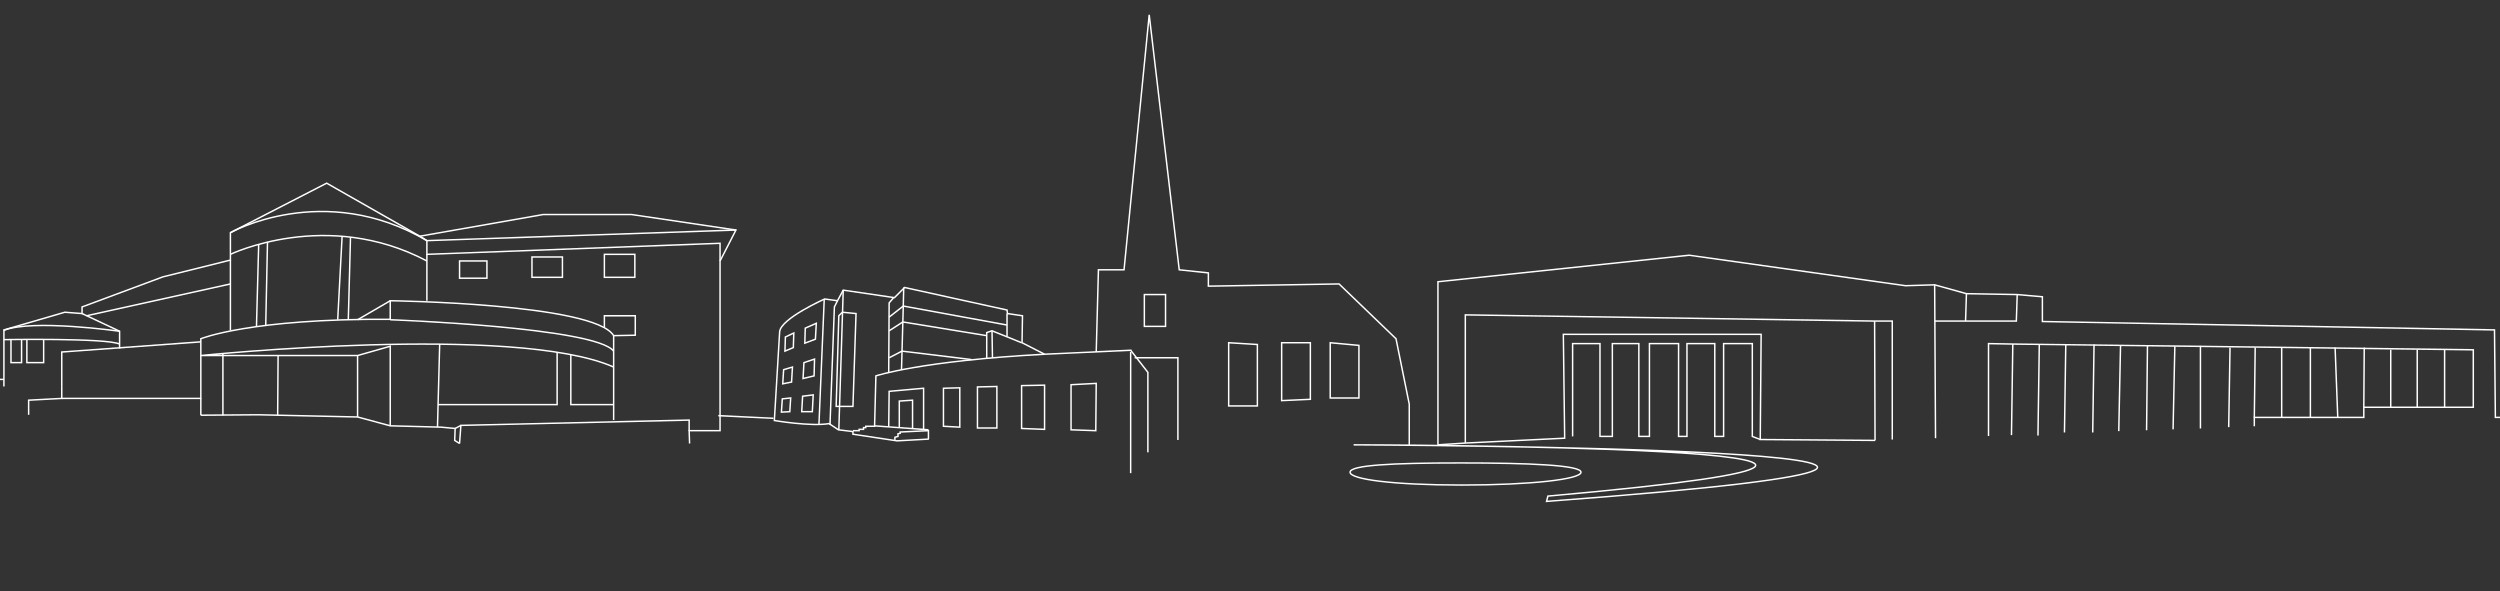 <?xml version="1.0" encoding="UTF-8"?>
<svg width="846px" height="200px" viewBox="0 0 846 200" version="1.1" xmlns="http://www.w3.org/2000/svg" xmlns:xlink="http://www.w3.org/1999/xlink">
    <rect x="0" y="0" width="846" height="200" fill="#333333" stroke="none"/>
    <!-- Generator: Sketch 43 (38999) - http://www.bohemiancoding.com/sketch -->
    <title>iPad Portrait</title>
    <desc>Created with Sketch.</desc>
    <defs></defs>
    <g id="Page-1" stroke="none" stroke-width="1" fill="none" fill-rule="evenodd">
        <g id="iPad-Portrait" stroke-width="0.5" stroke="#FFFFFF">
            <g id="MessiahCollege2017" transform="translate(-283, 5)">
                <g id="Layer_3">
                    <g id="Group">
                        <g transform="translate(653.957, 0)">
                            <polyline id="Shape" points="0.004 114.12 0.751 86.301 9.417 86.301 17.933 0.003 28.093 86.301 37.954 87.348 37.954 91.835 82.179 91.087 101.452 109.633 105.934 131.769 105.934 145.678"></polyline>
                            <rect id="Rectangle-path" x="16.289" y="94.677" width="7.172" height="10.769"></rect>
                            <polyline id="Shape" points="13.002 116.064 27.644 116.064 27.644 143.883"></polyline>
                            <polygon id="Shape" points="44.826 110.979 54.538 111.578 54.538 132.367 44.826 132.367"></polygon>
                            <polygon id="Shape" points="62.755 110.979 72.467 110.979 72.467 130.123 62.755 130.572"></polygon>
                            <polygon id="Shape" points="79.19 110.979 88.902 111.877 88.902 129.675 79.19 129.675"></polygon>
                        </g>
                        <g transform="translate(545.041, 91.686)" id="Shape">
                            <polyline points="120.573 21.836 126.4 29.314 126.4 56.385"></polyline>
                            <path d="M120.573,63.415 L120.573,21.836 L91.438,23.182 L83.818,19.294 L83.968,10.17 L78.888,9.422 L78.738,8.226 L44.076,0.598 L40.639,4.038 L23.308,1.496 L21.366,5.085 L17.033,4.487 C17.033,4.487 2.241,11.068 1.793,15.555 L0,45.617 C0,45.617 12.252,47.711 18.527,46.664 L21.664,48.758 L26.595,49.356 L26.595,50.253 L41.536,52.497 L52.293,51.899"></path>
                            <path d="M91.438,23.182 C49.604,25.426 34.364,30.511 34.364,30.511 L33.916,47.561 L30.928,47.561 L30.928,48.01 L30.181,48.01 L30.181,48.608 L28.687,48.608 L28.687,49.057 L26.595,49.057"></path>
                            <path d="M78.738,9.422 L78.738,17.2"></path>
                            <polyline points="43.777 0.598 43.628 6.88 43.03 28.417"></polyline>
                            <polyline points="78.738 13.311 43.628 6.88 38.846 10.619"></polyline>
                            <polyline points="38.846 15.255 43.478 12.264 71.866 16.901"></polyline>
                            <polyline points="71.866 24.528 71.866 15.854 73.659 15.255 83.669 19.294"></polyline>
                            <polyline points="38.846 24.379 43.179 22.135 66.636 24.977"></polyline>
                            <polyline points="38.697 29.314 38.846 5.833 40.341 4.038"></polyline>
                            <path d="M23.308,1.496 L21.814,48.758"></path>
                            <polyline points="21.366 5.085 20.32 7.179 18.826 47.112"></polyline>
                            <polygon points="21.814 10.17 23.009 8.974 27.641 9.422 26.595 40.831 21.814 40.831 20.917 40.831"></polygon>
                            <polyline points="52.144 51.899 52.144 49.057 42.582 49.505 42.582 49.954 41.835 50.104 41.835 51.001 40.789 51.3 40.789 52.198"></polyline>
                            <path d="M16.883,4.487 L15.091,46.963"></path>
                            <path d="M33.767,47.412 L52.144,48.758"></path>
                            <polyline points="38.697 47.711 38.846 35.746 50.5 34.699 50.5 48.608"></polyline>
                            <polyline points="42.283 47.86 42.283 39.036 46.765 38.737 46.765 48.459"></polyline>
                            <path d="M73.659,15.255 L73.808,24.379"></path>
                            <polygon points="57.224 34.699 62.752 34.549 62.752 47.86 57.224 47.561"></polygon>
                            <polygon points="68.728 34.25 75.302 34.1 75.302 48.159 68.728 48.159"></polygon>
                            <polygon points="83.669 33.801 91.438 33.652 91.438 48.608 83.669 48.309"></polygon>
                            <polygon points="100.403 33.502 108.919 33.054 108.77 49.057 100.403 48.758"></polygon>
                            <polygon points="10.459 14.358 14.194 12.713 13.895 18.097 10.309 19.443"></polygon>
                            <polygon points="3.735 17.349 6.574 16.003 6.425 20.939 3.586 22.135"></polygon>
                            <polygon points="10.011 26.024 13.596 24.828 13.447 30.511 9.712 31.408"></polygon>
                            <polygon points="3.138 28.417 6.126 27.52 5.827 32.605 2.839 33.203"></polygon>
                            <polygon points="9.562 37.391 13.148 36.942 12.849 42.626 9.264 42.626"></polygon>
                            <polygon points="2.69 38.288 5.528 37.989 5.23 42.626 2.391 42.775"></polygon>
                        </g>
                        <g transform="translate(739.571, 81.216)" id="Shape">
                            <path d="M78.439,73.585 C78.439,75.978 61.407,77.923 38.099,77.923 C14.791,77.923 0.299,75.978 0.299,73.585 C0.299,71.192 14.343,70.444 37.651,70.444 C60.959,70.444 78.439,71.192 78.439,73.585 Z"></path>
                            <path d="M1.494,64.312 C1.494,64.312 305.988,65.509 66.786,83.456 L67.234,81.662 C257.431,64.761 1.494,64.312 1.494,64.312 Z"></path>
                            <polyline points="177.945 62.817 139.099 62.518 139.398 26.921 72.463 26.921 72.911 62.069 39.294 63.714 30.031 64.312 30.031 9.123 115.044 0.15 188.255 10.469 198.116 10.17 208.873 13.162 226.055 13.461 234.571 14.209 234.571 22.584 387.565 25.426 387.864 55.039 650.972 55.039"></polyline>
                            <path d="M177.945,62.817 L177.796,22.435"></path>
                            <polyline points="39.294 63.714 39.294 20.341 177.796 22.435 183.772 22.435 183.772 62.518"></polyline>
                            <polyline points="75.601 61.471 75.601 30.062 84.864 30.062 84.864 61.471 89.047 61.471 89.047 30.062 98.012 30.062 98.012 61.471 101.598 61.471 101.598 30.062 111.459 30.062 111.459 61.471 114.297 61.471 114.297 30.062 123.71 30.062 123.71 61.471 126.698 61.471 126.698 30.062 136.41 30.062 136.41 61.471 139.099 62.518"></polyline>
                            <path d="M198.414,62.069 L198.116,10.17"></path>
                            <path d="M208.574,22.435 L208.873,13.162"></path>
                            <polyline points="198.116 22.435 225.756 22.435 226.055 13.461"></polyline>
                            <polyline points="216.343 61.321 216.343 30.062 224.561 30.212 380.394 32.156 380.394 51.599 343.34 51.599 343.34 55.039 306.287 55.039 306.287 58.031"></polyline>
                            <path d="M224.113,61.022 L224.561,30.212"></path>
                            <path d="M233.077,61.171 L233.525,30.361"></path>
                            <path d="M242.042,60.124 L242.49,30.361"></path>
                            <path d="M251.604,60.124 L252.052,30.361"></path>
                            <path d="M260.419,59.676 L261.016,30.81"></path>
                            <path d="M269.832,59.377 L270.13,30.81"></path>
                            <path d="M278.796,59.078 L279.394,30.96"></path>
                            <path d="M288.059,58.778 L288.059,30.81"></path>
                            <path d="M297.621,58.33 L298.07,31.408"></path>
                            <path d="M306.287,55.039 L306.586,31.408"></path>
                            <path d="M315.55,55.039 L315.55,31.408"></path>
                            <path d="M325.262,55.039 L325.262,31.408"></path>
                            <path d="M334.525,55.039 L333.629,31.408"></path>
                            <path d="M343.34,51.599 L343.49,31.408"></path>
                            <path d="M352.454,51.599 L352.454,32.156"></path>
                            <path d="M361.419,51.599 L361.419,32.156"></path>
                            <path d="M370.682,51.599 L370.682,32.156"></path>
                        </g>
                        <g transform="translate(283.876, 56.987)">
                            <path d="M242.191,78.67 L260.867,79.568" id="Shape"></path>
                            <polyline id="Shape" points="232.479 88.093 232.33 83.755 242.789 83.755 242.789 26.323 248.167 15.854 212.907 10.619 182.876 10.619 141.191 17.948 109.666 -7.74187902e-05 77.095 16.751 77.095 26.024 54.235 31.707 26.894 41.878 26.894 44.121 21.067 43.672 0.448 49.655 0.448 68.799"></polyline>
                            <polyline id="Shape" points="67.084 78.521 86.507 78.371 120.124 79.119 131.181 82.11 148.363 82.559 153.144 83.008 152.994 87.046 154.638 88.093"></polyline>
                            <polyline id="Shape" points="20.021 68.949 20.021 72.837 8.815 73.436 8.815 78.371"></polyline>
                            <path d="M20.021,72.837 L67.084,72.837 L67.084,52.646 C67.084,52.646 83.818,45.766 131.181,46.065 L131.181,39.784 C131.181,39.784 200.207,40.681 206.781,51.599 L206.781,80.166" id="Shape"></path>
                            <path d="M120.124,46.215 L131.181,39.784" id="Shape"></path>
                            <path d="M131.181,46.215 C131.181,46.215 200.655,48.758 206.781,56.834" id="Shape"></path>
                            <path d="M206.781,62.218 C173.164,47.412 67.084,58.33 67.084,58.33 L90.392,58.33 L120.124,58.33 L131.181,55.189 L131.181,82.11" id="Shape"></path>
                            <path d="M120.124,58.33 L120.124,79.119" id="Shape"></path>
                            <path d="M74.555,57.731 L74.555,78.521" id="Shape"></path>
                            <polyline id="Shape" points="141.191 17.948 143.581 19.443 248.167 15.854"></polyline>
                            <path d="M143.581,24.08 L143.581,39.784" id="Shape"></path>
                            <path d="M147.914,54.441 L147.167,82.559" id="Shape"></path>
                            <polyline id="Shape" points="232.33 83.755 232.33 80.166 155.086 81.961 154.638 88.093"></polyline>
                            <polyline id="Shape" points="147.317 74.931 187.657 74.931 187.657 57.133"></polyline>
                            <polyline id="Shape" points="192.289 58.031 192.289 74.931 206.781 74.931"></polyline>
                            <path d="M77.095,16.751 C77.095,16.751 108.62,-1.047 143.581,19.443 L143.581,24.08 L242.789,20.341 L242.789,26.323" id="Shape"></path>
                            <path d="M77.095,24.08 C77.095,24.08 109.666,8.375 143.581,26.323" id="Shape"></path>
                            <path d="M86.657,20.789 L85.91,48.608" id="Shape"></path>
                            <path d="M89.645,19.892 L89.047,48.159" id="Shape"></path>
                            <path d="M114.895,17.948 L113.401,46.215" id="Shape"></path>
                            <path d="M117.734,18.247 L116.987,46.215" id="Shape"></path>
                            <path d="M39.593,50.104 C39.593,50.104 10.01,45.916 0.448,49.805" id="Shape"></path>
                            <path d="M0.448,52.945 C0.448,52.945 35.111,52.347 39.593,54.441" id="Shape"></path>
                            <polyline id="Shape" points="20.021 68.949 20.021 57.133 67.084 53.693"></polyline>
                            <polyline id="Shape" points="203.644 48.907 203.644 44.869 214.102 44.869 214.102 51.45 206.781 51.599"></polyline>
                            <rect id="Rectangle-path" x="203.644" y="24.08" width="10.309" height="7.777"></rect>
                            <rect id="Rectangle-path" x="179.141" y="24.977" width="10.309" height="6.88"></rect>
                            <rect id="Rectangle-path" x="154.638" y="26.323" width="9.263" height="5.833"></rect>
                            <polyline id="Shape" points="8.217 52.945 8.217 60.723 13.895 60.723 13.895 52.945"></polyline>
                            <polyline id="Shape" points="6.425 52.945 6.425 60.723 2.839 60.723 2.839 52.945"></polyline>
                            <path d="M93.231,58.33 L93.081,78.521" id="Shape"></path>
                            <path d="M67.084,78.521 L67.084,72.837" id="Shape"></path>
                            <path d="M28.388,44.869 L77.095,34.1" id="Shape"></path>
                            <path d="M77.095,26.024 L77.095,49.805" id="Shape"></path>
                            <path d="M155.086,81.961 L153.144,83.008" id="Shape"></path>
                            <polyline id="Shape" points="26.894 44.121 39.593 50.104 39.593 55.937"></polyline>
                        </g>
                        <path d="M284.324,123.393 L0.598,122.047" id="Shape"></path>
                    </g>
                </g>
            </g>
        </g>
    </g>
</svg>